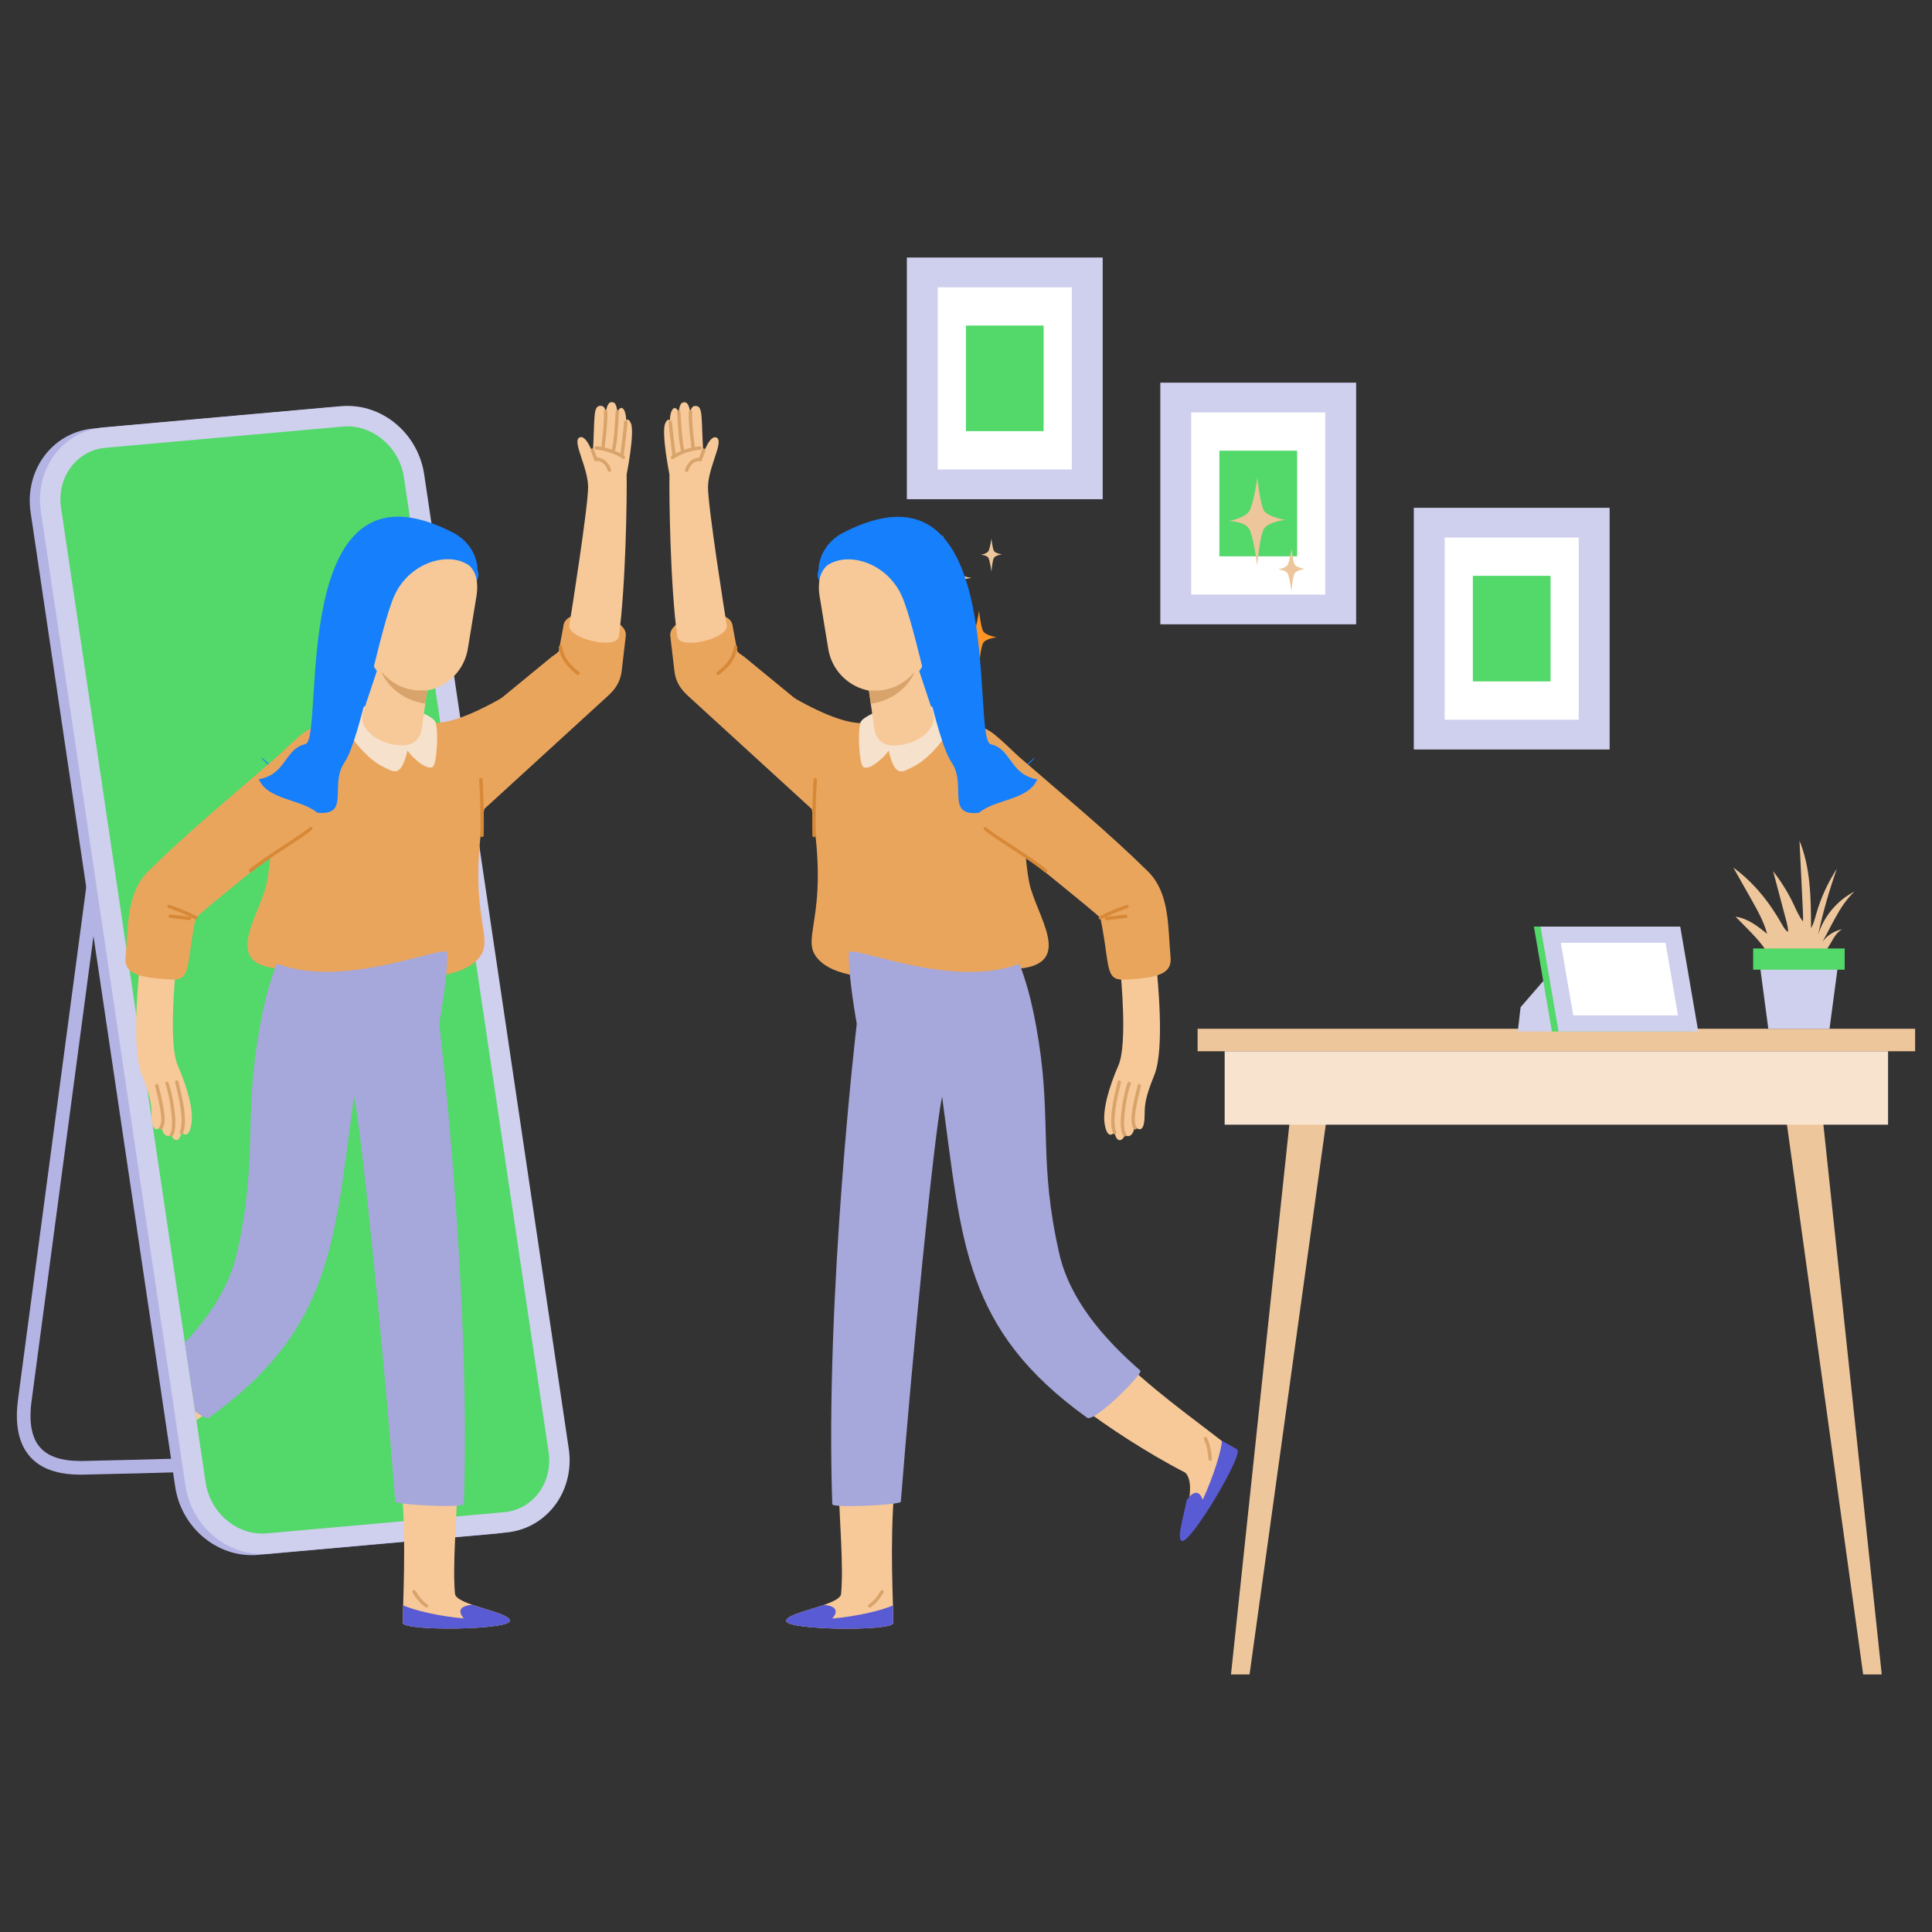 <svg xmlns="http://www.w3.org/2000/svg" xmlns:xlink="http://www.w3.org/1999/xlink" enable-background="new 0 0 850 850" viewBox="0 0 850 850"><rect x="0" y="0" width="850" height="850" fill="#333333" stroke="none"/><defs><rect id="a" width="582.07" height="666.74" x="147.41" y="-778.37"/></defs><clipPath id="b"><use fill="#167ffc" class="color000000 svgShape" overflow="visible" xlink:href="#a"/></clipPath><g fill="#167ffc" class="color000000 svgShape" clip-path="url(#b)"><path fill="#f8d1a8" d="M317.46,370.03h66.61l5.26-33.47l-79.17-20.53C312.46,334.53,314.9,352.6,317.46,370.03z" class="colorf8bba8 svgShape"/><path fill="#f2bd84" d="M302.07-63.98c-15.33,112.16-7.24,256.09,8.1,380.01l79.17,20.53l40.83-259.73L302.07-63.98z" class="colorf29084 svgShape"/><path fill="#f8d1a8" d="M473.13,370.03h66.61c1.61-11,3.18-22.25,4.7-33.68l-80.11-22.29L473.13,370.03z" class="colorf8bba8 svgShape"/><path fill="#f2bd84" d="M555.42-61.86L427.04,76.84l37.29,237.23l80.11,22.29C561.46,208.39,571.6,56.48,555.42-61.86z" class="colorf29084 svgShape"/><path fill="#f8d1a8" d="M293.73,694.1c-9.45,4.91-17.85,12.01-17.85,21.73H365v-30.74h-31.8
					C319.53,685.08,305.85,687.79,293.73,694.1z" class="colorf8bba8 svgShape"/><path fill="#f8d1a8" d="M384.08,370.03h-66.61l10.25,319.14h36.66C364.37,689.17,402.95,538.43,384.08,370.03z" class="colorf8bba8 svgShape"/><path fill="#f8d1a8" d="M563.47,694.1c9.45,4.91,17.85,12.01,17.85,21.73H492.2v-30.74H524
					C537.67,685.08,551.35,687.79,563.47,694.1z" class="colorf8bba8 svgShape"/><path fill="#f8d1a8" d="M473.13,370.03h66.61l-10.25,319.14h-36.66C492.83,689.17,454.25,538.43,473.13,370.03z" class="colorf8bba8 svgShape"/><path fill="#f8d1a8" d="M174.15,38.99c4.3,3.79,25.38-19.7,25.38-19.7S180.36,80.87,186,84.17c5.65,3.3,18.39-38.99,18.39-38.99
						s-16.72,41.77-12.73,43.11c6,2.02,17.74-22.7,25.49-38.69c-0.12-0.2-20.58,37.81-15.22,39.65
						c5.36,1.84,28.28-35.66,28.28-35.66s-20.3,29.05-15.47,30.88c6.02,2.29,29.43-42.71,36.73-70.57
						c3-11.45-3.45-23.23-14.71-26.88h0c-7.56-2.45-15.81-0.71-21.73,4.58C198.89,6.03,168.74,34.22,174.15,38.99z" class="colorf8bba8 svgShape"/><path fill="#f8d1a8" d="M222.7-1.58c12.76-97.34,33.63-224.01,78.77-210.48c45.14,13.53-7.12,130.8-49.95,219.12L222.7-1.58z" class="colorf8bba8 svgShape"/><polygon fill="none" points="428.5 158.28 428.54 158.29 428.52 158.03"/><polygon fill="#a6a7da" points="289.06 316.03 417.92 316.03 428.5 158.28 287.86 138.24" class="colora6b1da svgShape"/><polygon fill="#a6a7da" points="439.95 316.03 568.97 316.03 569.25 178.34 428.54 158.29" class="colora6b1da svgShape"/><polygon fill="#a6a7da" points="287.65 107.06 287.86 138.24 428.5 158.28 428.52 158.03 428.54 158.29 569.25 178.34 569.39 107.06" class="colora6b1da svgShape"/><g class="color000000 svgShape"><path fill="#eba861" d="M466.06-420.16l56.28,20c0,0,20.23,64.26,20.23,112.84l36.98,423.49c-109.64,0-144.55,0-152.21,0
					c0,0-0.55,0-1.81,0c-7.67,0-42.58,0-152.21,0l36.98-423.49c0-48.58,22.79-116.37,22.79-116.37l58.02-14.17
					c0,0,0,48.59,37.48,48.59C472.29-369.26,466.06-420.16,466.06-420.16z" class="coloreb616e svgShape"/></g></g><rect width="315.69" height="9.9" x="526.89" y="452.61" fill="#eec69b" class="coloree9bc2 svgShape"/><polygon fill="#eec69b" points="541.58 736.7 568.22 485.7 584.55 485.7 549.75 736.7" class="coloree9bc2 svgShape"/><polygon fill="#eec69b" points="827.89 736.7 801.25 485.7 784.92 485.7 819.72 736.7" class="coloree9bc2 svgShape"/><rect width="291.87" height="32.31" x="538.8" y="462.51" fill="#f8e4ce" class="colorf8cee2 svgShape"/><polygon fill="#cfcfee" points="695.31 412.71 669 443.13 667.75 453.83 682.57 453.83 694.3 428.78" class="colorcfd7ee svgShape"/><polygon fill="#53d86a" points="744.26 453.83 682.78 453.83 674.85 407.65 736.32 407.65" class="colore5ebf7 svgShape"/><polygon fill="#cfcfee" points="747.17 453.83 685.7 453.83 677.76 407.65 739.23 407.65" class="colorcfd7ee svgShape"/><polygon fill="#fff" points="738.25 446.71 692.16 446.71 686.67 414.77 732.76 414.77" class="colorffffff svgShape"/><path fill="#eec69b" d="M768.15,407.95c-1.52-1.55-3.04-3.09-4.56-4.64c5.28,0.7,9.72,4.17,13.86,7.52
						c-1.43-5.29-4.13-10.13-6.81-14.9c-2.66-4.74-5.34-9.47-8.03-14.2c9.03,6.52,16.09,15.48,21.53,25.2
						c0.66,1.18,1.37,2.45,2.57,3.07c-0.01-1.78-0.47-3.52-0.92-5.23c-1.9-7.16-3.8-14.32-5.69-21.48c3.54,4.5,6.57,9.4,9.02,14.58
						c1.22,2.59,2.32,5.28,4.11,7.51c0.1-1.67,0.02-3.35-0.06-5.03c-0.49-10.16-0.98-20.31-1.47-30.47
						c4.92,12.04,5.04,25.43,5.09,38.43c1.12-1.84,1.63-3.98,2.22-6.05c2.03-7.11,5.13-13.91,9.16-20.1
						c-3.39,9.49-6.15,19.19-8.27,29.04c2.54-8.1,8.43-15.09,15.99-18.96c-7.07,6.64-10.38,16.24-15.51,24.47
						c1.83-4.01,5.69-7.03,10.03-7.84c-2.37,1.31-3.71,3.87-5.07,6.22c-1.12,1.93-2.33,3.79-3.64,5.59
						c-0.55,0.76-1.15,1.53-1.98,1.99c-0.91,0.5-1.98,0.55-3.01,0.58c-4.73,0.15-9.46,0.13-14.19,0.1
						c-3.82-0.02-4.59-3.91-6.54-6.59C773.68,413.58,770.91,410.76,768.15,407.95z" class="coloree9bc2 svgShape"/><polygon fill="#cfcfee" points="808.81 423.38 774.1 423.38 777.98 452.61 804.92 452.61" class="colorcfd7ee svgShape"/><rect width="40.27" height="9.34" x="771.32" y="417.29" fill="#53d86a" class="colore5ebf7 svgShape"/><rect width="86.16" height="106.33" x="398.98" y="113.3" fill="#cfcfee" class="colorcfd7ee svgShape"/><rect width="58.98" height="80.15" x="412.56" y="126.39" fill="#fff" class="colorffffff svgShape"/><rect width="34.19" height="46.46" x="424.96" y="143.23" fill="#53d86a" class="colore5ebf7 svgShape"/><rect width="86.16" height="106.33" x="510.49" y="168.35" fill="#cfcfee" class="colorcfd7ee svgShape"/><rect width="58.98" height="80.15" x="524.08" y="181.45" fill="#fff" class="colorffffff svgShape"/><rect width="34.19" height="46.46" x="536.48" y="198.29" fill="#53d86a" class="colore5ebf7 svgShape"/><rect width="86.16" height="106.33" x="622.01" y="223.41" fill="#cfcfee" class="colorcfd7ee svgShape"/><rect width="58.98" height="80.15" x="635.59" y="236.5" fill="#fff" class="colorffffff svgShape"/><rect width="34.19" height="46.46" x="647.99" y="253.34" fill="#53d86a" class="colore5ebf7 svgShape"/><g fill="#167ffc" class="color000000 svgShape"><path fill="#eec69b" d="M417.78,250c-1.67-2.95-2.95-14.63-2.95-14.63s-1.58,11.1-3.44,14.63s-9.3,4.7-9.3,4.7s6.96,0.27,8.99,3.5
				c2.03,3.22,3.73,16.78,3.73,16.78s1.03-13.42,3.01-16.68c1.98-3.26,9.62-4.02,9.62-4.02S419.45,252.95,417.78,250z" class="coloree9bc2 svgShape"/><path fill="#fe9526" d="M432.56,277.74c-1.03-1.82-1.82-9.02-1.82-9.02s-0.98,6.85-2.12,9.02c-1.15,2.17-5.73,2.9-5.73,2.9
				s4.29,0.17,5.55,2.16c1.25,1.99,2.3,10.35,2.3,10.35s0.64-8.28,1.85-10.29c1.22-2.01,5.93-2.48,5.93-2.48
				S433.59,279.56,432.56,277.74z" class="colorffcf00 svgShape"/><path fill="#eec69b" d="M437.28,242.36c-0.62-1.09-1.09-5.4-1.09-5.4s-0.59,4.1-1.27,5.4c-0.69,1.3-3.43,1.73-3.43,1.73
				s2.57,0.1,3.32,1.29c0.75,1.19,1.38,6.2,1.38,6.2s0.38-4.95,1.11-6.16c0.73-1.2,3.55-1.49,3.55-1.49S437.89,243.45,437.28,242.36
				z" class="coloree9bc2 svgShape"/></g><g fill="#167ffc" class="color000000 svgShape"><path fill="#eec69b" d="M569.6,248.33c-0.79-1.39-1.4-6.91-1.4-6.91s-0.75,5.25-1.63,6.91c-0.88,1.67-4.39,2.22-4.39,2.22
				s3.29,0.13,4.25,1.65c0.96,1.52,1.76,7.93,1.76,7.93s0.49-6.34,1.42-7.88s4.54-1.9,4.54-1.9S570.39,249.72,569.6,248.33z" class="coloree9bc2 svgShape"/><path fill="#eec69b" d="M556.05,224.57c-1.63-2.88-2.89-14.29-2.89-14.29s-1.55,10.85-3.36,14.29c-1.82,3.44-9.08,4.59-9.08,4.59
				s6.8,0.26,8.78,3.42c1.98,3.15,3.64,16.39,3.64,16.39s1.01-13.11,2.94-16.29c1.93-3.18,9.4-3.93,9.4-3.93
				S557.69,227.45,556.05,224.57z" class="coloree9bc2 svgShape"/></g><g fill="#167ffc" class="color000000 svgShape"><path d="M360.62,250.18c-6.41,8.49,22.65,21.02,24.73,32.63c2.08,11.61,9.24,16.93,18.6,33.05c9.36,16.12-32.93,2.61-20.62,17.52
				c12.31,14.91,43.85,4.33,50.44,6.24c6.59,1.91,14.21,1.91,20.63-5.2c6.41-7.11-23.7,21.27-13.82,17.46
				c-23.05-20.45-33.16-105.17-38.01-108.12C397.72,240.81,369.46,240.47,360.62,250.18z" class="color000000 svgShape"/><path fill="#eaa55d" d="M380.25,332.32c-11.35-9.32-22.71-18.63-34.06-27.95c-6.28-5.16-12.57-10.31-18.85-15.47
				c-0.55-0.45-2.83-1.76-2.97-2.5c-0.65-3.5-1.31-7-1.96-10.49c-0.28-5.96-9.04-6.13-13.17-5.47c-4.28,0.68-15.17,3.39-14.3,9.64
				c0.59,5.06,1.19,10.12,1.78,15.19c0.54,4.61,2.66,7.86,5.99,10.9c7.5,6.86,15.01,13.72,22.51,20.58
				c9.24,8.45,18.47,16.89,27.71,25.34c1.88,1.72,3.77,3.44,5.65,5.17c6.57,6.01,17.04,5.69,23.18-0.79
				C388.26,349.59,387.56,338.32,380.25,332.32z" class="colorea5d8f svgShape"/><path fill="#f7c998" d="M319.75,275.16c-0.93-5.6-8.26-52.12-8.26-60.76s6.95-19.9,3.94-21.77c-3-1.88-6.01,6.95-6.01,6.95
				c-0.94-15.58-0.06-20.59-3.07-20.96c-3-0.38-2.56,3.88-2.56,3.88c-0.47-4.94-1.88-6.16-3.75-5.23c-1.13,0.56-1.5,4.32-1.5,4.32
				c-0.94-4.32-6.85-3.57-1.94,19.43c0-20.09-3.01-16.94-3.94-14.74c-1.78,4.22,1.88,22.53,1.88,22.53
				c-0.19,9.57,0.34,48.76,3.44,71.43C299.54,286.16,320.67,280.76,319.75,275.16z" class="colorf7b798 svgShape"/><path fill="#d9a46b" d="M304.98,198.01c-0.37,0-0.69-0.27-0.74-0.65c-0.06-0.49-1.57-11.96-1.19-16.31
					c0.04-0.41,0.41-0.72,0.81-0.68c0.41,0.04,0.72,0.4,0.68,0.81c-0.36,4.19,1.17,15.86,1.19,15.98c0.05,0.41-0.24,0.79-0.65,0.84
					C305.05,198.01,305.01,198.01,304.98,198.01z" class="colord98c6b svgShape"/><path fill="#d9a46b" d="M302.1,207.64c-0.07,0-0.14-0.01-0.21-0.03c-0.4-0.11-0.63-0.53-0.51-0.93c0.55-1.93,2.57-5.38,6.22-5.28
					l1.31-3.6c0.14-0.39,0.57-0.59,0.96-0.45c0.39,0.14,0.59,0.57,0.45,0.96l-1.71,4.69l-0.6-0.07c-3.81-0.46-5.18,4.11-5.19,4.15
					C302.73,207.43,302.43,207.64,302.1,207.64z" class="colord98c6b svgShape"/><path fill="#d9a46b" d="M295.91,202.01c-0.22,0-0.44-0.1-0.59-0.29c-0.26-0.33-0.2-0.8,0.13-1.05c2.84-2.23,8.91-4.1,12.44-4.29
					c0.42-0.01,0.77,0.3,0.79,0.71c0.02,0.41-0.3,0.77-0.71,0.79c-3.6,0.19-9.23,2.12-11.59,3.97
					C296.23,201.96,296.07,202.01,295.91,202.01z" class="colord98c6b svgShape"/><path fill="#d9a46b" d="M300.35,198.88c-0.33,0-0.63-0.22-0.72-0.55c-0.92-3.39-1.37-10.81-1.6-14.8
					c-0.06-0.97-0.1-1.73-0.14-2.17c-0.04-0.41,0.27-0.78,0.68-0.81c0.4-0.05,0.78,0.27,0.81,0.69c0.04,0.45,0.08,1.22,0.14,2.2
					c0.23,3.93,0.67,11.26,1.55,14.5c0.11,0.4-0.13,0.81-0.53,0.92C300.48,198.88,300.41,198.88,300.35,198.88z" class="colord98c6b svgShape"/><path fill="#eaa55d" d="M349.12,306.92c15.18,8.67,24.87,11.62,31.43,11.18c7.8-0.53-16.25,31.03-16.25,31.03
				S353.66,325.07,349.12,306.92z" class="colorea5d8f svgShape"/><path fill="#f7c998" d="M368.93,652.84c0.39,15.9,2.25,36.04,1.13,48.24c0,5.26-24.65,8.13-24.15,12.14
				c0.5,4.01,45.8,4.51,47.05,1c0.15-10.15-1.64-32.93,0.56-60.26L368.93,652.84z" class="colorf7b798 svgShape"/><path fill="#f7c998" d="M542,637.51c-11.79-9.64-29.42-21.66-46.18-37.23c-6.93,7.89-12.32,11.69-20.09,18.77
				c11.55,8.63,28.39,19.9,45.74,28.85c6.01,6.01-2.88,26.78-1.63,28.78C521.98,677.68,545.92,644.92,542,637.51z" class="colorf7b798 svgShape"/><path fill="#eaa55d" d="M357.73,332.6c0.43-5.3,27.37-21.5,51.72-18.1c35.07,4.9,32.95,12.41,38.08,34.63
				c3.12,13.48,3.36,29.88,5.31,39.22c3.03,14.56,19.91,35.4-4.32,37.79c-20.27,2-72.07,10.31-87.1-2.75
				c-11.51-10.01,4.51-16.77-4.51-68.83C354.29,340.41,357.73,332.6,357.73,332.6z" class="colorea5d8f svgShape"/><path fill="#f7c998" d="M492.76,425.14c0.44,4.29,3.35,34.26-0.69,43.56c-4.04,9.29-7.17,19.69-6.03,26.03
				c1.14,6.34,3.47,4.42,4.28,3.47c1.18,5.58,4.13,3.19,4.49,1.05c2.4,1.89,4.32-1,4.23-3.77c3.56,3.46,4.53-0.24,4.55-5
				c0.02-4.76,0.37-7.84,4.25-17.46c4.75-11.76,1.36-42.64,0.94-48.43C508.36,418.79,492.32,420.85,492.76,425.14z" class="colorf7b798 svgShape"/><path fill="#d9a46b" d="M499.43,496.93c-0.21,0-0.41-0.09-0.56-0.25c-2.26-2.54-0.62-10.09,1.43-18.28l0.23-0.91
					c0.1-0.4,0.5-0.65,0.91-0.55c0.4,0.1,0.65,0.51,0.55,0.91l-0.23,0.91c-1.29,5.16-3.68,14.77-1.76,16.92
					c0.28,0.31,0.25,0.78-0.06,1.06C499.79,496.87,499.61,496.93,499.43,496.93z" class="colord98c6b svgShape"/><path fill="#d9a46b" d="M494.8,499.99c-0.23,0-0.45-0.1-0.6-0.3c-2.88-3.83,0.51-20.12,1.9-23.32c0.16-0.38,0.62-0.55,0.99-0.39
					c0.38,0.16,0.55,0.61,0.39,0.99c-1.65,3.79-4.28,18.89-2.08,21.82c0.25,0.33,0.18,0.8-0.15,1.05
					C495.12,499.94,494.96,499.99,494.8,499.99z" class="colord98c6b svgShape"/><path fill="#d9a46b" d="M490.41,499.03c-0.29,0-0.57-0.17-0.69-0.46c-2.22-5.23,0.36-15.9,1.75-21.63l0.25-1.05
					c0.1-0.4,0.5-0.66,0.9-0.56c0.4,0.1,0.65,0.5,0.56,0.9l-0.25,1.05c-1.25,5.17-3.85,15.92-1.82,20.69
					c0.16,0.38-0.02,0.82-0.4,0.98C490.61,499.01,490.51,499.03,490.41,499.03z" class="colord98c6b svgShape"/><path fill="#eaa55d" d="M515.01,421.23c-1.22-12.9-0.19-28.2-9.96-37.84c-17.83-17.58-37.39-33.63-56.28-50.04
				c-5.05-4.39-10.85-11.28-17.43-13.48c-9.34-3.13-19.65,2.89-21.49,12.58c-1.47,7.74,2.69,13.43,8.38,17.95
				c8.48,6.74,16.96,13.49,25.41,20.27c9.61,7.7,19.2,15.42,28.71,23.24c3.96,3.25,7.93,6.5,11.78,9.89
				c1.05,5.14,1.86,10.33,2.56,15.53c1.62,12,2.78,12.14,11.94,11.44C511.03,429.83,515.53,427.58,515.01,421.23z" class="colorea5d8f svgShape"/><path fill="#f5e1cc" d="M390.26,311.48c-3.39,0.94-10.98,4.06-11.67,6.36c-1.39,4.62-0.45,17.86,1.04,19.41
				c1.99,2.08,8.21-2.63,11.33-6.93c3,12.36,6.07,9.27,10.88,6.98c7.63-3.63,17.54-16.34,16.73-20.15
				c-0.92-4.35-10.02-6.64-10.02-6.64L390.26,311.48z" class="colorf5e1cc svgShape"/><polyline fill="#f7c998" points="402.77 290.29 410.71 314.14 384.71 320.76 381.38 297.58" class="colorf7b798 svgShape"/><path fill="#f7c998" d="M364.4,285.47c2,12.2,13.51,20.47,25.7,18.48l0,0c12.2-2,20.47-13.51,18.47-25.7l-3.82-23.36
				c-1.99-12.2-13.51-20.47-25.7-18.47l0,0c-12.2,2-20.47,13.5-18.48,25.7L364.4,285.47z" class="colorf7b798 svgShape"/><path fill="#d9a46b" d="M383.11,309.62l-0.83-5.81c1.71,0.07,3.98,0.03,5.27-0.11c6.09-0.69,11.34-3.76,14.91-8.18
				C400.64,300.23,394.53,308.06,383.11,309.62z" class="colord98c6b svgShape"/><path d="M435.9,327.44c-8.95-2.03,8.92-131.29-65.14-92.97c-4.86,2.52-8.56,6.9-10.04,12.18c-1.07,3.82-0.31,5.65-0.38,8.62
				c1.27-5.2,3.93-6.73,3.93-6.73c9.36-6.01,25.94-0.72,32.41,13.49c6.47,14.21,15.01,63.31,21.94,73.36
				c6.93,10.05-2.83,23.78,12.08,22.22c7.11-6.07,21.84-5.55,25.65-14.73C444.22,340.78,445.08,329.52,435.9,327.44z" class="color000000 svgShape"/><path fill="#f7c998" d="M384.54,320.03c1.21,7.97,6.73,8.33,11.5,7.77c8.78-1.04,16.23-7.6,14.67-13.66
				C409.15,308.07,384.54,320.03,384.54,320.03z" class="colorf7b798 svgShape"/><path fill="#d9a46b" d="M296.56,201.1c-0.37,0-0.7-0.28-0.74-0.66c-0.06-0.5-1.57-12.35-1.66-14.61
					c-0.02-0.41,0.3-0.76,0.72-0.78c0.41-0.04,0.76,0.3,0.78,0.72c0.09,2.2,1.64,14.36,1.65,14.48c0.05,0.41-0.24,0.79-0.65,0.84
					C296.63,201.1,296.6,201.1,296.56,201.1z" class="colord98c6b svgShape"/><path fill="#a6a7da" d="M466.04,551.54c-9.01-39.54-3.5-57.57-9.01-93.11c-3.08-19.87-6.45-28.78-8.51-34.41
				c-30.41,11.64-74.83-9.13-75.08-4.76c-0.31,10.14,3.5,31.16,3.5,31.16s-14.01,118.97-10.77,211.41
				c0.13,1.71,29.54,0.33,30.15-1.09c5.09-64.5,14.53-160.84,18.16-178.29c8.76,64.2,9.54,102.36,63.91,141.37
				c3.54,1.66,24.07-18.99,23.4-20.73C485.47,588.84,470.65,571.76,466.04,551.54z" class="colora6b1da svgShape"/><path fill="#d78937" d="M358.17,368.33c-0.41,0-0.74-0.33-0.75-0.73c-0.25-11.69,0.28-20.73,0.5-24.59
					c0.02-0.41,0.37-0.74,0.79-0.71c0.41,0.02,0.73,0.38,0.71,0.79c-0.22,3.84-0.75,12.84-0.5,24.47c0.01,0.41-0.32,0.76-0.73,0.77
					C358.18,368.33,358.17,368.33,358.17,368.33z" class="colord73766 svgShape"/><path fill="#d78937" d="M460.03,383.85c-0.17,0-0.34-0.06-0.49-0.18c-3.43-2.9-9.93-7.17-15.67-10.94
					c-5.13-3.37-9.56-6.28-10.9-7.62c-0.29-0.29-0.29-0.77,0-1.06c0.29-0.29,0.77-0.29,1.06,0c1.23,1.23,5.81,4.24,10.67,7.43
					c5.77,3.79,12.31,8.09,15.82,11.05c0.32,0.27,0.36,0.74,0.09,1.06C460.46,383.76,460.25,383.85,460.03,383.85z" class="colord73766 svgShape"/><path fill="#d78937" d="M315.87,297c-0.25,0-0.49-0.12-0.63-0.34c-0.22-0.35-0.12-0.81,0.22-1.04c0.07-0.04,6.72-4.4,7.42-10.96
					c0.04-0.41,0.42-0.71,0.83-0.67c0.41,0.04,0.71,0.41,0.67,0.83c-0.78,7.28-7.8,11.87-8.1,12.07
					C316.15,296.96,316.01,297,315.87,297z" class="colord73766 svgShape"/><path fill="#d78937" d="M484.14,404.55c-0.27,0-0.52-0.14-0.66-0.39c-0.2-0.36-0.06-0.82,0.3-1.02
					c4.93-2.68,11.53-4.89,11.81-4.99c0.4-0.13,0.82,0.08,0.95,0.47c0.13,0.39-0.08,0.82-0.48,0.95c-0.07,0.02-6.75,2.26-11.57,4.88
					C484.38,404.52,484.26,404.55,484.14,404.55z" class="colord73766 svgShape"/><path fill="#d78937" d="M486.81,404.87c-0.38,0-0.7-0.28-0.74-0.66c-0.05-0.41,0.24-0.79,0.66-0.83l8.51-1
					c0.4-0.05,0.79,0.25,0.83,0.66c0.05,0.41-0.24,0.79-0.66,0.83l-8.51,1C486.87,404.87,486.84,404.87,486.81,404.87z" class="colord73766 svgShape"/><path fill="#595bd4" d="M362.51,706.09c-7.21,2.52-16.93,4.6-16.61,7.13c0.5,4.01,45.8,4.51,47.05,1
				c0.03-2.09-0.02-4.75-0.11-7.85c-5.7,2.37-15.62,4.71-26.67,5.73C369.66,708,366.47,706.4,362.51,706.09z" class="color5f4595 svgShape"/><path fill="#595bd4" d="M522.11,659.99c-1.44,7.49-4.52,16.95-2.18,17.95c3.71,1.58,26.89-37.35,24.49-40.19
				c-1.79-1.08-4.12-2.37-6.84-3.85c-0.09,3.93-3.77,15.88-8.44,25.95C527.35,654.77,524.36,656.73,522.11,659.99z" class="color5f4595 svgShape"/><path fill="#d9a46b" d="M532.43,642.7c-0.39,0-0.72-0.31-0.75-0.7c-0.15-2.48-0.62-6-1.99-8.72c-0.18-0.37-0.04-0.82,0.34-1.01
					c0.37-0.18,0.82-0.04,1.01,0.34c1.48,2.95,1.98,6.69,2.14,9.3c0.03,0.41-0.29,0.77-0.7,0.8
					C532.46,642.7,532.44,642.7,532.43,642.7z" class="colord98c6b svgShape"/><path fill="#d9a46b" d="M382.63,707.28c-0.25,0-0.49-0.12-0.63-0.35c-0.22-0.35-0.12-0.81,0.23-1.04
					c2.03-1.29,4.02-3.92,5.2-5.94c0.21-0.36,0.67-0.48,1.03-0.27c0.36,0.21,0.48,0.67,0.27,1.03c-1.27,2.17-3.43,5.01-5.69,6.45
					C382.91,707.24,382.77,707.28,382.63,707.28z" class="colord98c6b svgShape"/></g><g fill="#167ffc" class="color000000 svgShape"><path fill="#b3b4e4" d="M35.62,648.79c-10.45,0-17.83-2.65-22.56-8.1c-4.94-5.68-6.64-14.25-5.07-25.49l32.03-240.52
			c1.52-11.3,15-19.83,31.34-19.85c0.92,0,1.78,0.02,2.63,0.07l90.15,5.06c7.66,0.43,14.74,2.87,19.93,6.87
			c5.78,4.45,8.67,10.49,7.94,16.58l-28.99,240.54c-1.36,11.27-14.25,20.79-29.98,22.14c-0.86,0.07-1.74,0.12-2.6,0.15
			c-0.69,0.02-70.45,2.1-93.6,2.53C36.43,648.78,36.03,648.79,35.62,648.79z M71.43,360.85c-13.2,0.01-24.36,6.44-25.46,14.64
			L13.94,616.02c-1.33,9.46-0.1,16.42,3.65,20.73c3.53,4.06,9.43,6.03,18.03,6.03c0.37,0,0.74,0,1.11-0.01
			c23.11-0.43,92.84-2.51,93.55-2.53c0.76-0.02,1.51-0.06,2.26-0.13c12.74-1.09,23.52-8.51,24.53-16.88l28.99-240.54
			c0.47-3.93-1.58-7.98-5.64-11.1c-4.24-3.27-10.13-5.26-16.6-5.63l-90.15-5.06C72.92,360.87,72.17,360.85,71.43,360.85z" class="colorb3c1e4 svgShape"/></g><g fill="#167ffc" class="color000000 svgShape"><path fill="#b3b4e4" d="M110.83,684.21c-16.7,0-31.21-12.97-33.76-30.16l-63.61-428.7c-1.36-9.14,1.01-18.38,6.5-25.35
			c5.24-6.65,12.76-10.73,21.19-11.48l104.43-9.32c0.92-0.08,1.86-0.12,2.79-0.12c16.7,0,31.21,12.97,33.76,30.16l63.61,428.7
			c1.36,9.14-1.01,18.38-6.5,25.34c-5.24,6.65-12.76,10.73-21.19,11.48l-104.43,9.32C112.69,684.17,111.75,684.21,110.83,684.21z" class="colorb3c1e4 svgShape"/></g><g fill="#167ffc" class="color000000 svgShape"><path fill="#cfcfee" d="M115.33,683.71c-16.7,0-31.21-12.97-33.76-30.16l-63.61-428.7c-1.36-9.14,1.01-18.38,6.5-25.35
			c5.24-6.65,12.76-10.73,21.19-11.48l104.43-9.32c0.92-0.08,1.86-0.12,2.79-0.12c16.7,0,31.21,12.97,33.76,30.16l63.61,428.7
			c1.36,9.14-1.01,18.38-6.5,25.34c-5.24,6.65-12.76,10.73-21.19,11.48l-104.43,9.32C117.2,683.67,116.26,683.71,115.33,683.71z" class="colorcfd7ee svgShape"/></g><g fill="#167ffc" class="color000000 svgShape"><path fill="#53d86a" d="M221.75,665.3l-21.04,1.88l-23.12,2.06l-60.27,5.38c-12.79,1.14-24.84-8.9-26.84-22.38l-4.07-27.4
			l-0.58-3.91l-1.63-10.93l-2.87-19.33l-14.2-95.72l-0.47-3.14l-1.81-12.22l-4.89-32.96l-2.94-19.76l-1.48-10.02L26.88,223.52
			c-2.01-13.48,6.77-25.38,19.57-26.52l104.43-9.32c12.8-1.14,24.84,8.9,26.84,22.39l2.61,17.64l1.36,9.12l0.75,5.08l1.23,8.28
			l4,26.97l3.81,25.64l2.24,15.11l0.24,1.61l1.25,8.45l1.14,7.61l3.84,25.9l9.11,61.41l32.04,215.88
			C243.33,652.25,234.55,664.15,221.75,665.3z" class="colore5ebf7 svgShape"/></g><g fill="#167ffc" class="color000000 svgShape"><path d="M209.61,250.12c6.41,8.49-22.65,21.02-24.73,32.63c-2.08,11.61-9.24,16.93-18.6,33.05
				c-9.36,16.12,32.93,2.61,20.62,17.52c-12.31,14.91-43.85,4.33-50.44,6.24c-6.59,1.91-14.21,1.91-20.63-5.2
				c-6.41-7.11,23.7,21.27,13.82,17.46c23.05-20.45,33.16-105.17,38.01-108.12C172.51,240.76,200.77,240.41,209.61,250.12z" class="color000000 svgShape"/><path fill="#eaa55d" d="M189.98,332.26c11.35-9.32,22.71-18.63,34.06-27.95c6.28-5.16,12.57-10.31,18.85-15.47
				c0.55-0.45,2.83-1.76,2.97-2.5c0.65-3.5,1.31-7,1.96-10.49c0.28-5.96,9.04-6.13,13.17-5.47c4.28,0.68,15.17,3.39,14.3,9.64
				c-0.59,5.06-1.19,10.12-1.78,15.19c-0.54,4.61-2.66,7.86-5.99,10.9c-7.5,6.86-15.01,13.72-22.51,20.58
				c-9.24,8.45-18.47,16.89-27.71,25.34c-1.88,1.72-3.77,3.44-5.65,5.17c-6.57,6.01-17.04,5.69-23.18-0.79
				C181.97,349.53,182.67,338.26,189.98,332.26z" class="colorea5d8f svgShape"/><path fill="#f7c998" d="M250.48,275.1c0.93-5.6,8.26-52.12,8.26-60.76s-6.95-19.9-3.94-21.77c3-1.88,6.01,6.95,6.01,6.95
				c0.94-15.58,0.06-20.59,3.07-20.96s2.56,3.88,2.56,3.88c0.47-4.94,1.88-6.16,3.75-5.23c1.13,0.56,1.5,4.32,1.5,4.32
				c0.94-4.32,6.85-3.57,1.94,19.43c0-20.09,3.01-16.94,3.94-14.74c1.78,4.22-1.88,22.53-1.88,22.53
				c0.19,9.57-0.34,48.76-3.44,71.43C270.69,286.1,249.56,280.7,250.48,275.1z" class="colorf7b798 svgShape"/><path fill="#d9a46b" d="M265.25,197.95c0.37,0,0.69-0.27,0.74-0.65c0.06-0.49,1.57-11.96,1.19-16.31
					c-0.04-0.41-0.41-0.72-0.81-0.68c-0.41,0.04-0.72,0.4-0.68,0.81c0.36,4.19-1.17,15.86-1.19,15.98
					c-0.05,0.41,0.24,0.79,0.65,0.84C265.18,197.95,265.22,197.95,265.25,197.95z" class="colord98c6b svgShape"/><path fill="#d9a46b" d="M268.13,207.59c0.07,0,0.14-0.01,0.21-0.03c0.4-0.11,0.63-0.53,0.51-0.93c-0.55-1.93-2.57-5.38-6.22-5.28
					l-1.31-3.6c-0.14-0.39-0.57-0.59-0.96-0.45c-0.39,0.14-0.59,0.57-0.45,0.96l1.71,4.69l0.6-0.07c3.81-0.46,5.18,4.11,5.19,4.15
					C267.5,207.37,267.8,207.59,268.13,207.59z" class="colord98c6b svgShape"/><path fill="#d9a46b" d="M274.32,201.95c0.22,0,0.44-0.1,0.59-0.29c0.26-0.33,0.2-0.8-0.13-1.05c-2.84-2.23-8.91-4.1-12.44-4.29
					c-0.42-0.01-0.77,0.3-0.79,0.71c-0.02,0.41,0.3,0.77,0.71,0.79c3.6,0.19,9.23,2.12,11.59,3.97
					C274,201.9,274.16,201.95,274.32,201.95z" class="colord98c6b svgShape"/><path fill="#d9a46b" d="M269.88,198.83c0.33,0,0.63-0.22,0.72-0.55c0.92-3.39,1.37-10.81,1.6-14.8c0.06-0.97,0.1-1.73,0.14-2.17
					c0.04-0.41-0.27-0.78-0.68-0.81c-0.4-0.05-0.78,0.27-0.81,0.69c-0.04,0.45-0.08,1.22-0.14,2.2c-0.23,3.93-0.67,11.26-1.55,14.5
					c-0.11,0.4,0.13,0.81,0.53,0.92C269.75,198.82,269.82,198.83,269.88,198.83z" class="colord98c6b svgShape"/><path fill="#eaa55d" d="M221.11,306.86c-15.18,8.67-24.87,11.62-31.43,11.18c-7.8-0.53,16.25,31.03,16.25,31.03
				S216.57,325.01,221.11,306.86z" class="colorea5d8f svgShape"/><path fill="#f7c998" d="M201.3,652.78c-0.39,15.9-2.25,36.04-1.13,48.24c0,5.26,24.65,8.13,24.15,12.14s-45.8,4.51-47.05,1
				c-0.15-10.15,1.64-32.93-0.56-60.26L201.3,652.78z" class="colorf7b798 svgShape"/><path fill="#f7c998" d="M94.5,618.99c-1.72,1.29-3.57,2.63-5.52,4.03c-0.84,0.6-1.68,1.2-2.56,1.81l-0.58-3.91l-1.63-10.93
				C87.38,612.77,90.65,615.47,94.5,618.99z" class="colorf7b798 svgShape"/><path fill="#eaa55d" d="M212.5,332.54c-0.43-5.3-27.37-21.5-51.72-18.1c-35.07,4.9-32.95,12.41-38.08,34.63
				c-3.12,13.48-3.36,29.88-5.31,39.22c-3.03,14.56-19.91,35.4,4.32,37.79c20.27,2,72.07,10.31,87.1-2.75
				c11.51-10.01-4.51-16.77,4.51-68.83C215.94,340.35,212.5,332.54,212.5,332.54z" class="colorea5d8f svgShape"/><path fill="#f7c998" d="M77.47,425.08c-0.44,4.29-3.35,34.26,0.69,43.56c4.04,9.29,7.17,19.69,6.03,26.03
				c-1.14,6.34-3.47,4.42-4.28,3.47c-1.18,5.58-4.13,3.19-4.49,1.05c-2.4,1.89-4.32-1-4.23-3.77c-3.56,3.46-4.53-0.24-4.55-5
				c-0.02-4.76-0.37-7.84-4.25-17.46c-4.75-11.76-1.36-42.64-0.94-48.43C61.87,418.73,77.91,420.79,77.47,425.08z" class="colorf7b798 svgShape"/><path fill="#d9a46b" d="M70.8,496.87c0.21,0,0.41-0.09,0.56-0.25c2.26-2.54,0.62-10.09-1.43-18.28l-0.23-0.91
					c-0.1-0.4-0.5-0.65-0.91-0.55c-0.4,0.1-0.65,0.51-0.55,0.91l0.23,0.91c1.29,5.16,3.68,14.77,1.76,16.92
					c-0.28,0.31-0.25,0.78,0.06,1.06C70.44,496.81,70.62,496.87,70.8,496.87z" class="colord98c6b svgShape"/><path fill="#d9a46b" d="M75.43,499.93c0.23,0,0.45-0.1,0.6-0.3c2.88-3.83-0.51-20.12-1.9-23.32c-0.16-0.38-0.62-0.55-0.99-0.39
					c-0.38,0.16-0.55,0.61-0.39,0.99c1.65,3.79,4.28,18.89,2.08,21.82c-0.25,0.33-0.18,0.8,0.15,1.05
					C75.11,499.88,75.27,499.93,75.43,499.93z" class="colord98c6b svgShape"/><path fill="#d9a46b" d="M79.82,498.97c0.29,0,0.57-0.17,0.69-0.46c2.22-5.23-0.36-15.9-1.75-21.63l-0.25-1.05
					c-0.1-0.4-0.5-0.66-0.9-0.56c-0.4,0.1-0.65,0.5-0.56,0.9l0.25,1.05c1.25,5.17,3.85,15.92,1.82,20.69
					c-0.16,0.38,0.02,0.82,0.4,0.98C79.62,498.95,79.72,498.97,79.82,498.97z" class="colord98c6b svgShape"/><path fill="#eaa55d" d="M160.38,332.4c-0.11-0.58-0.25-1.14-0.42-1.69c-0.74-2.46-2.05-4.62-3.73-6.41
				c-0.95-1.01-2.02-1.89-3.18-2.62c-1.73-1.13-3.67-1.92-5.69-2.34c-2.74-0.58-5.64-0.47-8.46,0.47c-0.73,0.24-1.45,0.55-2.16,0.9
				c-1.69,0.83-3.33,1.94-4.91,3.18c-0.01,0-0.02,0.01-0.02,0.01c-3.74,2.94-7.18,6.65-10.34,9.39c-1.07,0.93-2.14,1.86-3.22,2.78
				c-0.11,0.1-0.22,0.2-0.33,0.29c-17.78,15.35-36.02,30.48-52.72,46.97c-8.71,8.58-8.84,21.64-9.62,33.51
				c-0.1,1.46-0.21,2.91-0.34,4.33c-0.2,2.46,0.35,4.3,1.82,5.69c0.94,0.89,2.27,1.61,4.03,2.17c2.55,0.83,6.01,1.34,10.51,1.68
				c2.2,0.17,3.95,0.29,5.35,0.2c4.4-0.26,5.37-2.54,6.6-11.65c0.66-4.96,1.44-9.9,2.41-14.8c0.06-0.24,0.1-0.48,0.15-0.73
				c0.19-0.17,0.37-0.33,0.57-0.49c3.68-3.21,7.44-6.31,11.21-9.4c4.1-3.38,8.23-6.73,12.36-10.07c2.9-2.36,5.82-4.71,8.74-7.05
				c2.33-1.87,4.65-3.73,6.98-5.6c0.21-0.17,0.43-0.34,0.64-0.51c5.42-4.35,10.85-8.68,16.28-13.01c1.78-1.41,3.55-2.83,5.33-4.24
				c1.27-1.01,2.52-2.01,3.79-3.01c3.24-2.58,5.98-5.54,7.48-9.04C160.59,338.67,161.01,335.72,160.38,332.4z" class="colorea5d8f svgShape"/><path fill="#f5e1cc" d="M179.97,311.42c3.39,0.94,10.98,4.06,11.67,6.36c1.39,4.62,0.45,17.86-1.04,19.41
				c-1.99,2.08-8.21-2.63-11.33-6.93c-3,12.36-6.07,9.27-10.88,6.98c-7.63-3.63-17.54-16.34-16.73-20.15
				c0.92-4.35,10.02-6.64,10.02-6.64L179.97,311.42z" class="colorf5e1cc svgShape"/><polygon fill="#f7c998" points="167.46 290.24 159.51 314.08 185.52 320.7 188.85 297.52" class="colorf7b798 svgShape"/><path fill="#f7c998" d="M205.83,285.41c-2,12.2-13.51,20.47-25.7,18.48l0,0c-12.2-2-20.47-13.51-18.47-25.7l3.82-23.36
				c1.99-12.2,13.51-20.47,25.7-18.47l0,0c12.2,2,20.47,13.5,18.48,25.7L205.83,285.41z" class="colorf7b798 svgShape"/><path fill="#d9a46b" d="M187.12,309.56l0.83-5.81c-1.71,0.07-3.98,0.03-5.27-0.11c-6.09-0.69-11.34-3.76-14.91-8.18
				C169.59,300.17,175.7,308.01,187.12,309.56z" class="colord98c6b svgShape"/><path d="M134.33,327.38c8.95-2.03-8.92-131.29,65.14-92.97c4.86,2.52,8.56,6.9,10.04,12.18c1.07,3.82,0.31,5.65,0.38,8.62
				c-1.27-5.2-3.93-6.73-3.93-6.73c-9.36-6.01-25.94-0.72-32.41,13.49c-6.47,14.21-15.01,63.31-21.94,73.36
				c-6.93,10.05,2.83,23.78-12.08,22.22c-7.11-6.07-21.84-5.55-25.65-14.73C126.01,340.72,125.15,329.46,134.33,327.38z" class="color000000 svgShape"/><path fill="#f7c998" d="M185.69,319.97c-1.21,7.97-6.73,8.33-11.5,7.77c-8.78-1.04-16.23-7.6-14.67-13.66
				C161.07,308.01,185.69,319.97,185.69,319.97z" class="colorf7b798 svgShape"/><path fill="#d9a46b" d="M273.67,201.05c0.37,0,0.7-0.28,0.74-0.66c0.06-0.5,1.57-12.35,1.66-14.61c0.02-0.41-0.3-0.76-0.72-0.78
					c-0.41-0.04-0.76,0.3-0.78,0.72c-0.09,2.2-1.64,14.36-1.65,14.48c-0.05,0.41,0.24,0.79,0.65,0.84
					C273.6,201.04,273.63,201.05,273.67,201.05z" class="colord98c6b svgShape"/><path fill="#a6a7da" d="M204.06,661.77c-0.03,0.34-1.22,0.56-3.12,0.68c-5.72,0.36-17.84-0.18-23.71-0.95
				c-1.94-0.26-3.2-0.54-3.32-0.82c-5.09-64.5-14.53-160.84-18.16-178.28c-8.76,64.2-9.54,102.36-63.92,141.38
				c-0.57,0.27-1.57-0.05-2.86-0.76c-0.92-0.5-1.98-1.22-3.14-2.09l-1.63-10.93l-2.87-19.33c10.78-11.49,19.49-24.51,22.84-39.18
				c9.01-39.55,3.5-57.57,9.01-93.11c2.74-17.62,5.69-26.63,7.77-32.37c0.26-0.74,0.51-1.41,0.74-2.05
				c30.41,11.64,74.83-9.13,75.08-4.75c0.08,2.63-0.11,6-0.46,9.54c-0.96,10.11-3.05,21.62-3.05,21.62S207.3,569.34,204.06,661.77z" class="colora6b1da svgShape"/><path fill="#d78937" d="M212.06,368.27c0.41,0,0.74-0.33,0.75-0.73c0.25-11.69-0.28-20.73-0.5-24.59
					c-0.02-0.41-0.37-0.74-0.79-0.71c-0.41,0.02-0.73,0.38-0.71,0.79c0.22,3.84,0.75,12.84,0.5,24.47
					c-0.01,0.41,0.32,0.76,0.73,0.77C212.05,368.27,212.06,368.27,212.06,368.27z" class="colord73766 svgShape"/><path fill="#d78937" d="M110.2,383.79c0.17,0,0.34-0.06,0.49-0.18c3.43-2.9,9.93-7.17,15.67-10.94c5.13-3.37,9.56-6.28,10.9-7.62
					c0.29-0.29,0.29-0.77,0-1.06c-0.29-0.29-0.77-0.29-1.06,0c-1.23,1.23-5.81,4.24-10.67,7.43c-5.77,3.79-12.31,8.09-15.82,11.05
					c-0.32,0.27-0.36,0.74-0.09,1.06C109.77,383.7,109.98,383.79,110.2,383.79z" class="colord73766 svgShape"/><path fill="#d78937" d="M254.36,296.94c0.25,0,0.49-0.12,0.63-0.34c0.22-0.35,0.12-0.81-0.22-1.04
					c-0.07-0.04-6.72-4.4-7.42-10.96c-0.04-0.41-0.42-0.71-0.83-0.67c-0.41,0.04-0.71,0.41-0.67,0.83c0.78,7.28,7.8,11.87,8.1,12.07
					C254.08,296.9,254.22,296.94,254.36,296.94z" class="colord73766 svgShape"/><path fill="#d78937" d="M86.09,404.49c0.27,0,0.52-0.14,0.66-0.39c0.2-0.36,0.06-0.82-0.3-1.02c-4.93-2.68-11.53-4.89-11.81-4.99
					c-0.4-0.13-0.82,0.08-0.95,0.47c-0.13,0.39,0.08,0.82,0.48,0.95c0.07,0.02,6.75,2.26,11.57,4.88
					C85.85,404.46,85.97,404.49,86.09,404.49z" class="colord73766 svgShape"/><path fill="#d78937" d="M83.42,404.81c0.38,0,0.7-0.28,0.74-0.66c0.05-0.41-0.24-0.79-0.66-0.83l-8.51-1
					c-0.4-0.05-0.79,0.25-0.83,0.66c-0.05,0.41,0.24,0.79,0.66,0.83l8.51,1C83.36,404.81,83.39,404.81,83.42,404.81z" class="colord73766 svgShape"/><path fill="#595bd4" d="M207.71,706.04c7.21,2.52,16.93,4.6,16.61,7.13c-0.5,4.01-45.8,4.51-47.05,1
				c-0.03-2.09,0.02-4.75,0.11-7.85c5.7,2.37,15.62,4.71,26.67,5.73C200.57,707.94,203.76,706.34,207.71,706.04z" class="color5f4595 svgShape"/><path fill="#d9a46b" d="M187.6,707.22c0.25,0,0.49-0.12,0.63-0.35c0.22-0.35,0.12-0.81-0.23-1.04c-2.03-1.29-4.02-3.92-5.2-5.94
					c-0.21-0.36-0.67-0.48-1.03-0.27c-0.36,0.21-0.48,0.67-0.27,1.03c1.27,2.17,3.43,5.01,5.69,6.45
					C187.32,707.18,187.46,707.22,187.6,707.22z" class="colord98c6b svgShape"/></g></svg>